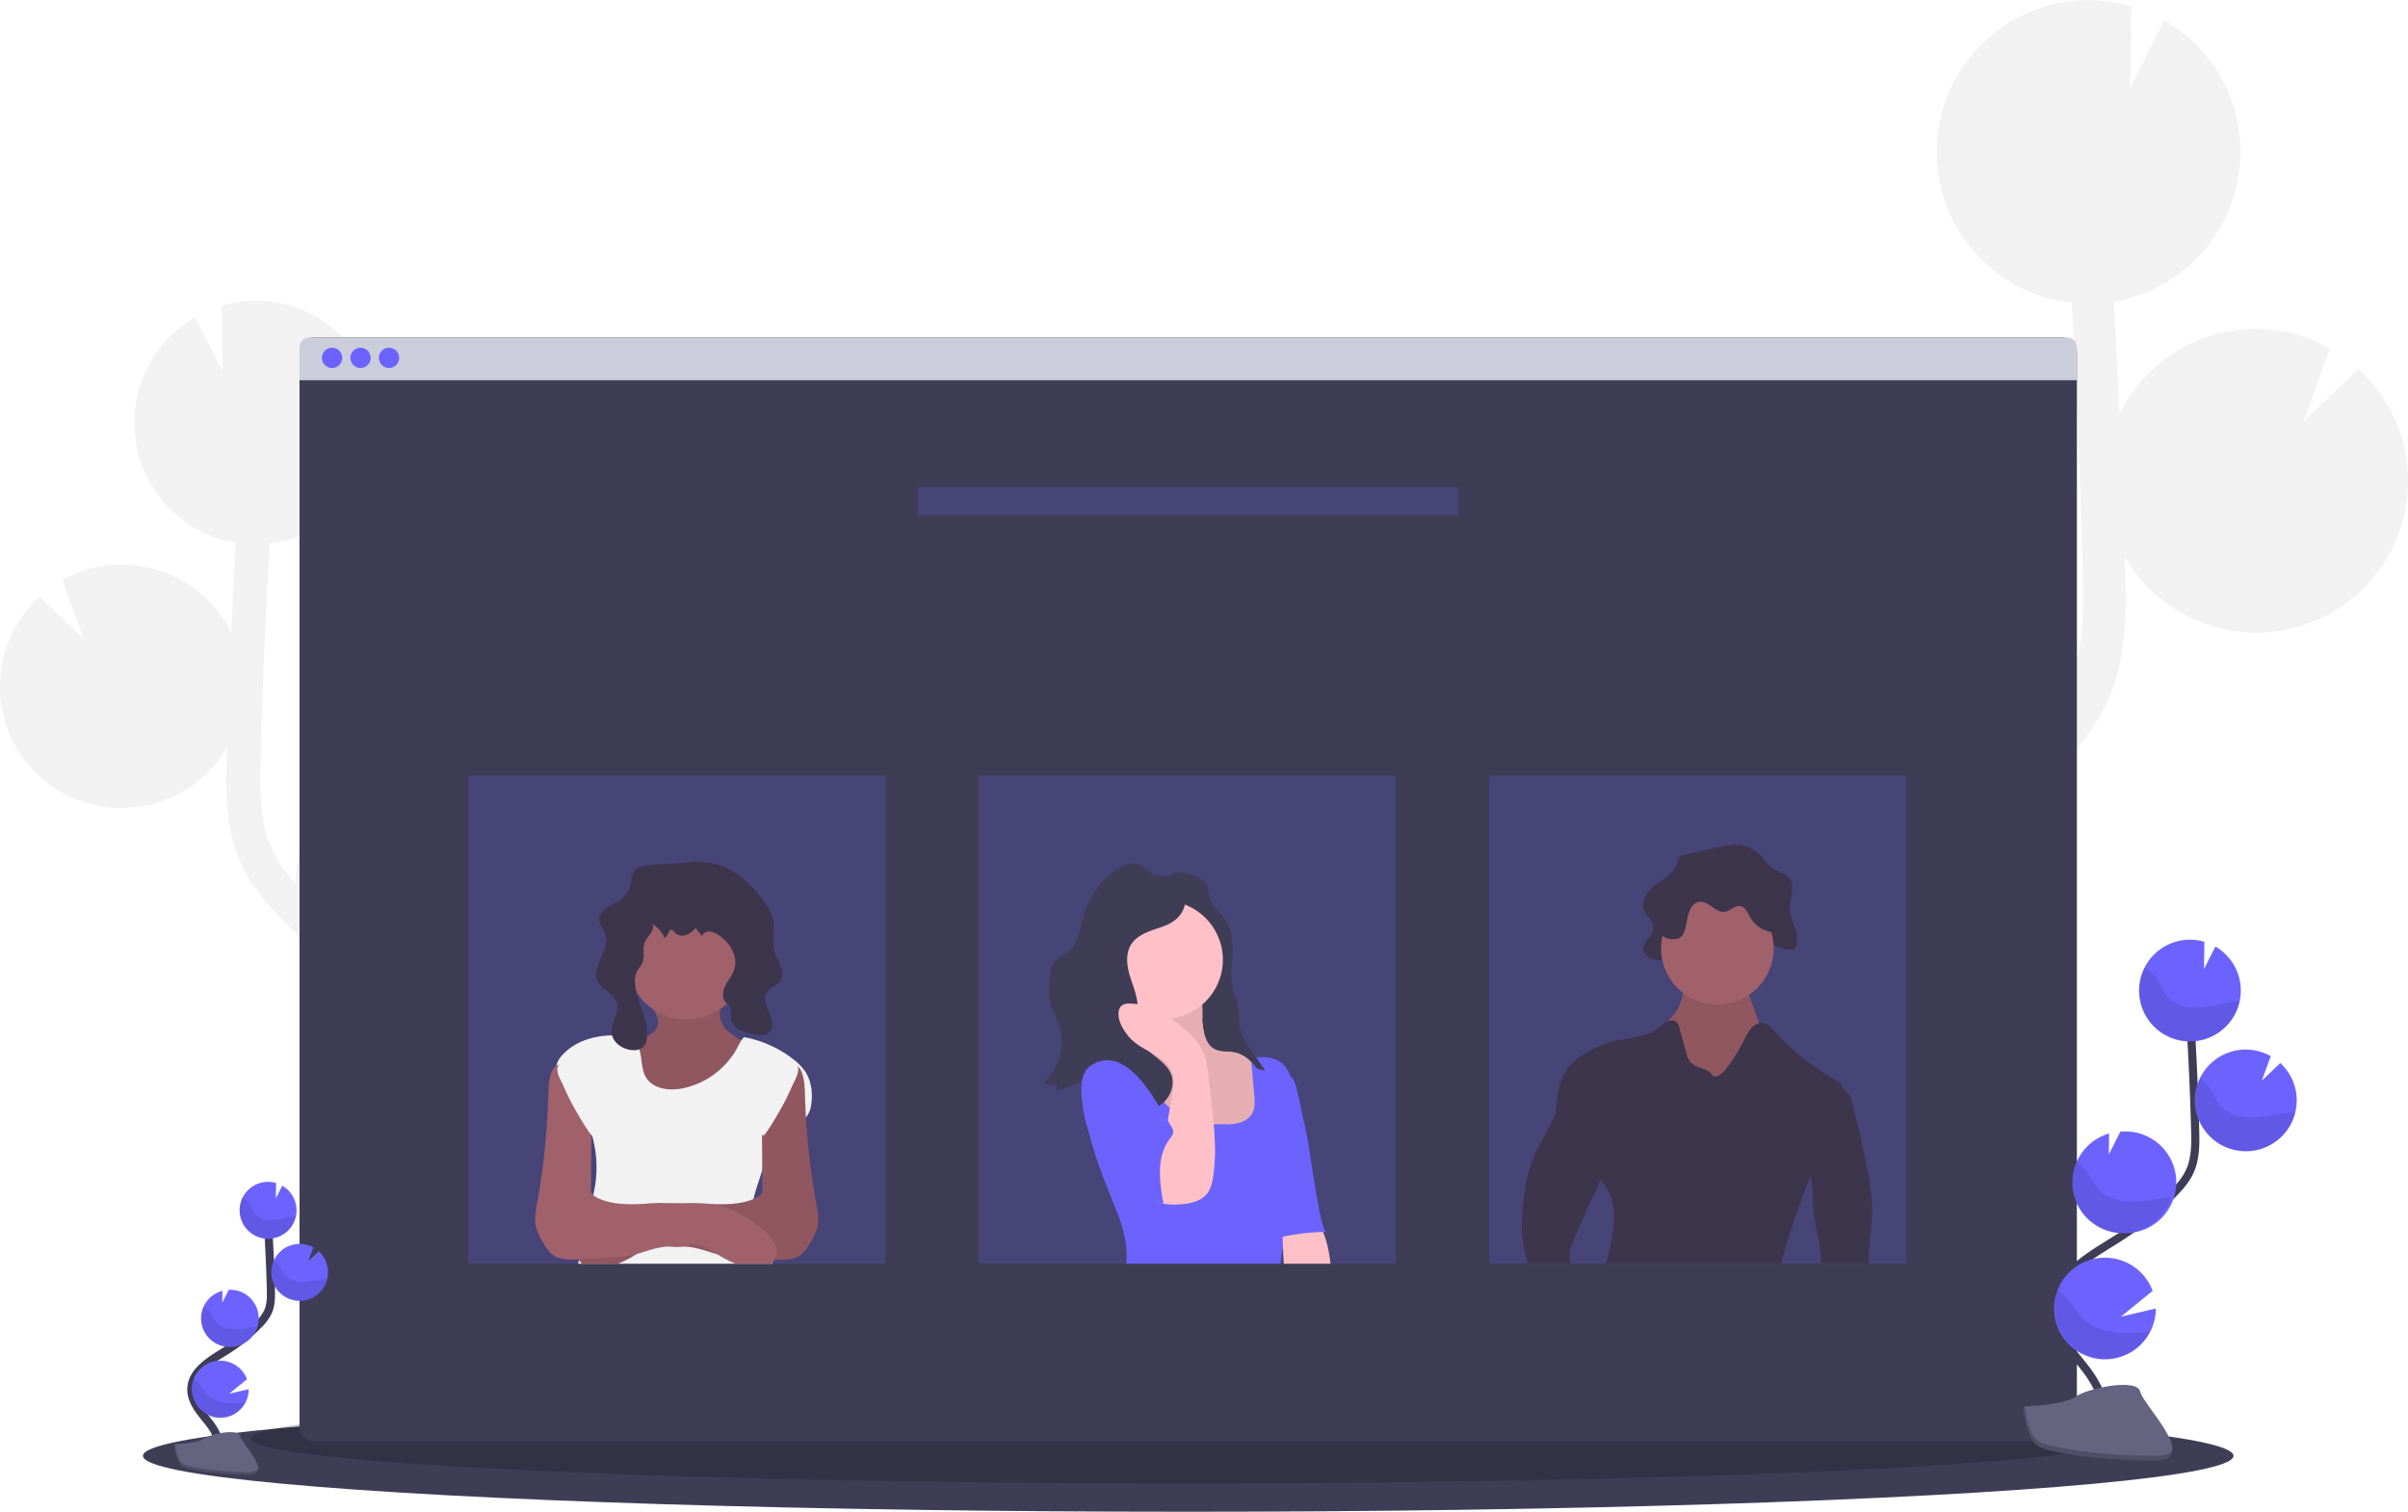 <svg data-name="Layer 1" xmlns="http://www.w3.org/2000/svg" width="1184.11" height="743.5" viewBox="0 0 1184.11 743.5"><path d="M223.42 498.27l-6.29-3.91c-.6-.37-1.19-.77-1.79-1.15a59.86 59.86 0 006.05-116.62l.31 24.66-13.55-26.83h-.17a59.87 59.87 0 00-62.58 57c-.06 1.15 0 2.27 0 3.4-4.71-5.38-9-11.15-11.83-17.47-5.73-12.79-5.84-27.28-5.39-44.9.9-34.9 2.41-70.08 4.37-105.14a59.85 59.85 0 0053.16-56.64c.08-1.83.05-3.63 0-5.43 0-.45 0-.89-.07-1.34-.12-1.74-.28-3.46-.55-5.16 0-.28-.1-.55-.15-.82-.24-1.44-.54-2.86-.88-4.26-.13-.53-.26-1.05-.4-1.57-.42-1.53-.88-3-1.42-4.52-.18-.49-.38-1-.58-1.46-.42-1.09-.88-2.17-1.37-3.23-.26-.56-.51-1.12-.78-1.67-.08-.14-.13-.29-.21-.43a59.84 59.84 0 00-70.28-30.36l.4 32.1L96.02 156a59.57 59.57 0 00-28.55 64.51h-.12c.09.43.22.84.32 1.26.19.79.39 1.57.61 2.35.29 1 .6 2 .93 3 .25.74.49 1.47.77 2.2.41 1.06.87 2.09 1.33 3.12.27.6.51 1.22.8 1.81q1.14 2.32 2.48 4.53c.31.52.66 1 1 1.51.64 1 1.28 2 2 2.93.43.59.89 1.16 1.34 1.73.66.83 1.33 1.65 2 2.44.49.57 1 1.12 1.51 1.66.74.78 1.49 1.53 2.27 2.26.52.49 1 1 1.57 1.46.88.79 1.8 1.53 2.73 2.26.47.37.93.75 1.41 1.11 1.42 1 2.88 2 4.39 3 .28.17.59.31.87.48 1.27.74 2.55 1.45 3.87 2.09.57.28 1.15.53 1.73.79 1.08.48 2.17.95 3.29 1.38l2 .7c1.1.37 2.22.72 3.35 1 .66.18 1.33.37 2 .53 1.22.29 2.47.53 3.73.75l.24.05q-1.23 22.19-2.2 44.39a59.83 59.83 0 00-83.07-26l10.58 29-21.77-20.9A59.66 59.66 0 00.05 334.75a58.5 58.5 0 001.52 16.49 59.84 59.84 0 00110.06 16.3c0 1.5-.1 3-.14 4.51-.4 15.54-.9 34.88 6.85 52.15 5.25 11.7 13.69 21.21 22 29.73 5.43 5.54 11.06 10.91 16.83 16.1a60.09 60.09 0 0021.62 18c9.48 7.3 19.3 14.17 29.45 20.51l6.34 3.94c5.7 3.53 11.54 7.16 17.26 10.93-1-.1-2-.21-3-.26a59.89 59.89 0 00-58.94 39l37.4 30.43-41.14-9.54a59.89 59.89 0 0085.89 53.84l-2.78 3.45q-2.76 3.43-5.45 6.82c-24.34 30.83-31.11 60.09-19.06 82.4l14.66-7.91c-11.73-21.72 5.91-49.52 17.47-64.16q2.64-3.33 5.36-6.7c15.55-19.32 33.17-41.22 32.74-68.08-.68-40.49-39.94-64.85-71.57-84.43zm681.94-61.26l7.84-4.88c.75-.47 1.48-1 2.23-1.44a74.69 74.69 0 01-62-70.11 74 74 0 016.45-34 74.8 74.8 0 0148-41.38l-.39 30.77 16.91-33.47h.2a74.7 74.7 0 0178.09 71.13c.07 1.43 0 2.83 0 4.24 5.89-6.71 11.23-13.91 14.76-21.79 7.16-16 7.3-34 6.73-56-1.12-43.55-3-87.43-5.45-131.17a74.66 74.66 0 01-66.32-70.67c-.1-2.28-.07-4.53 0-6.77q0-.84.09-1.68c.14-2.17.35-4.32.67-6.43.05-.35.14-.69.19-1q.46-2.7 1.11-5.32l.49-2c.53-1.9 1.1-3.79 1.77-5.63.22-.62.48-1.21.72-1.82.54-1.37 1.11-2.71 1.72-4 .32-.69.63-1.39 1-2.08.08-.17.16-.36.25-.53a74.6 74.6 0 0187.68-37.87l-.5 40 16.72-33.08a74.27 74.27 0 0135.61 80.48h.09c-.12.53-.29 1-.41 1.57-.24 1-.49 2-.76 2.93-.35 1.25-.75 2.47-1.16 3.69-.31.92-.61 1.84-1 2.75a74.47 74.47 0 01-1.66 3.89c-.34.75-.64 1.52-1 2.26-.95 1.93-2 3.82-3.09 5.65-.38.65-.82 1.26-1.23 1.89-.8 1.24-1.61 2.46-2.48 3.65-.54.74-1.11 1.44-1.67 2.16-.82 1-1.65 2.06-2.53 3.05q-.91 1-1.89 2.07c-.91 1-1.86 1.9-2.82 2.81-.65.62-1.29 1.24-2 1.83-1.11 1-2.25 1.9-3.42 2.81-.58.46-1.15.95-1.75 1.39a76.03 76.03 0 01-5.48 3.69c-.35.21-.73.39-1.09.6q-2.36 1.4-4.82 2.61c-.71.35-1.44.65-2.16 1-1.35.61-2.71 1.19-4.1 1.72a74.716 74.716 0 01-6.64 2.16c-.83.23-1.66.46-2.51.67-1.53.36-3.08.66-4.65.93l-.31.06q1.56 27.69 2.75 55.39a74.62 74.62 0 01103.64-32.4l-13.19 36.16 27.15-26.07a74.4 74.4 0 0124.31 51.52 72.94 72.94 0 01-1.89 20.57 74.66 74.66 0 01-137.32 20.34c0 1.87.13 3.76.18 5.63.5 19.39 1.12 43.52-8.54 65.06-6.55 14.61-17.09 26.46-27.51 37.09q-10.17 10.38-21 20.09a74.94 74.94 0 01-27 22.43c-11.83 9.11-24.08 17.68-36.74 25.6l-7.91 4.91c-7.11 4.4-14.39 8.93-21.54 13.63 1.26-.12 2.5-.26 3.78-.32a74.72 74.72 0 0173.49 48.62l-46.66 38 51.33-11.89a74.73 74.73 0 01-107.08 67.26c1.16 1.44 2.31 2.88 3.47 4.31 2.29 2.85 4.58 5.69 6.81 8.51 30.36 38.45 38.81 75 23.77 102.8l-18.28-9.87c14.63-27.1-7.38-61.78-21.81-80-2.19-2.77-4.43-5.56-6.68-8.36-19.4-24.1-41.39-51.42-40.85-84.93.84-50.61 49.88-81 89.29-105.42z" fill="#f2f2f2"/><ellipse cx="584.3" cy="716" rx="514" ry="27.5" fill="#3f3d56"/><ellipse cx="583.3" cy="707.5" rx="460" ry="22" opacity=".2"/><path d="M1021.29 173.21v528.54a7.21 7.21 0 01-7.21 7.21H154.49a7.2 7.2 0 01-7.2-7.21V173.21a7.2 7.2 0 017.2-7.21h859.56a7.21 7.21 0 017.24 7.21z" fill="#3f3d56"/><path d="M1021.29 170.81V187h-874v-16.19a4.81 4.81 0 014.81-4.81h864.38a4.81 4.81 0 014.81 4.81z" fill="#cbceda"/><circle cx="163.29" cy="176" r="5" fill="#6c63ff"/><circle cx="177.29" cy="176" r="5" fill="#6c63ff"/><circle cx="191.29" cy="176" r="5" fill="#6c63ff"/><path fill="#6c63ff" opacity=".2" d="M451.3 239.5h266v14h-266zm-221 142h205v240h-205zm251 0h205v240h-205zm456 240h-205v-240h205z"/><path d="M323.63 503.48c-.61 3.61-4.18 5.88-7.55 7.29s-7.14 2.58-9.3 5.53c-2.91 4-1.69 9.73 1 13.88 3.05 4.76 7.67 8.27 12.19 11.67a22 22 0 006.6 3.85 19.62 19.62 0 005.62.6 102.48 102.48 0 0018.17-1.63c7.69-1.4 15.91-4.2 20-10.88 3.32-5.47 3.11-12.3 2.79-18.7-3.62-.31-6.86-2.28-9.94-4.19-3.64-2.26-7.57-4.89-8.75-9-1.24-4.31.74-9.63-2.21-13-2-2.28-5.39-2.55-8.41-2.63q-6.15-.16-12.29-.17c-2.82 0-9.12-1.18-11.44.7-4.27 3.41 4.29 12.1 3.52 16.68z" fill="#a0616a"/><path d="M323.63 503.48c-.61 3.61-4.18 5.88-7.55 7.29s-7.14 2.58-9.3 5.53c-2.91 4-1.69 9.73 1 13.88 3.05 4.76 7.67 8.27 12.19 11.67a22 22 0 006.6 3.85 19.62 19.62 0 005.62.6 102.48 102.48 0 0018.17-1.63c7.69-1.4 15.91-4.2 20-10.88 3.32-5.47 3.11-12.3 2.79-18.7-3.62-.31-6.86-2.28-9.94-4.19-3.64-2.26-7.57-4.89-8.75-9-1.24-4.31.74-9.63-2.21-13-2-2.28-5.39-2.55-8.41-2.63q-6.15-.16-12.29-.17c-2.82 0-9.12-1.18-11.44.7-4.27 3.41 4.29 12.1 3.52 16.68z" opacity=".1"/><circle cx="337.6" cy="472.09" r="29.33" fill="#a0616a"/><path d="M398.89 543.27a12.64 12.64 0 01-1.65 5 8.55 8.55 0 01-.9 1.16c-1.65 1.81-4 3-6.13 4.27-6 3.65-12.73 8.4-13.85 15.35a52.6 52.6 0 01-1.51 6.4c-1.4 4.76-3.23 9.44-4.3 14.2a32.28 32.28 0 00-.89 8.43 25.57 25.57 0 00.24 2.65c.95 6.74 4.41 12.79 8.48 18.54.44.62.88 1.24 1.33 1.85l.29.39h-95.74c.16-.61.32-1.21.47-1.82a2.86 2.86 0 01.07-.28c.95-3.81 1.78-7.64 2.36-11.5a73.2 73.2 0 00.89-10.36c0-3 .66-6.32 3.17-8 .17-.61.33-1.23.49-1.84a57.15 57.15 0 00-.14-27.63c-.14-.56-.3-1.12-.45-1.68-.07-.25-.15-.5-.22-.75a81.93 81.93 0 01-2.12-8.11c-.59-3.27-.72-6.75-2.46-9.57s-4.77-4.47-7.46-6.38a17.1 17.1 0 01-3.53-3.21 7.88 7.88 0 01-1.9-4.6 6.8 6.8 0 01.11-1.5 11.51 11.51 0 013.05-5.45c6.08-6.69 15.37-9.5 24.5-9.62 1.41 0 2.81 0 4.2.12a11.83 11.83 0 014.71 1.06 7.15 7.15 0 012.35 1.94 11.64 11.64 0 012 3.78 21 21 0 01.8 3.38c.56 3.57.68 7.37 2.56 10.45 3.41 5.58 11.18 6.6 17.6 5.39a39.7 39.7 0 0027.23-20 36.74 36.74 0 012-3.63 9.07 9.07 0 011.36-1.61 55.81 55.81 0 0124.37 11 26.62 26.62 0 015.78 6c3 4.74 3.68 10.66 2.84 16.18z" fill="#f2f2f2"/><path d="M401.89 603.66a28.16 28.16 0 01-3.67 7.86 18.92 18.92 0 01-4.24 5.42c-3.55 2.79-8.46 2.73-13 2.47h-.36l-2.25-.13-12.91-.77a72.77 72.77 0 01-10.2-1.09c-.9-.18-1.79-.4-2.68-.64-5-1.34-9.89-3.34-15.06-3.63-1.5-.09-3 0-4.53 0h-.42a22.53 22.53 0 01-3-.2c-1.64-.24-3.25-.76-4.92-.84-4.28-.22-8.06 2.35-11.71 4.69l-1 .62a45 45 0 01-8.28 4.12h-17.34a5.72 5.72 0 01-.81-.75 6.23 6.23 0 01-.78-1.07c-.05-.09-.1-.18-.14-.27a9.12 9.12 0 010-7.71 15.09 15.09 0 012.53-3.8 35 35 0 013.66-3.44c6.74-5.62 14.49-10.36 23.11-12 .6-.11 1.21-.21 1.81-.29a80.26 80.26 0 0113-.43l4.07.08 17.05.35h.47c6.85.13 14.05.18 20.24-2.55a23.77 23.77 0 002.3-1.18 4.33 4.33 0 001.59-1.38 4.77 4.77 0 00.47-2.6l-.06-9-.12-17.35q0-6.39-.08-12.77a8.77 8.77 0 012.45-7.27c2.49-3.13 8.56-14.18 12.86-14.36a3.46 3.46 0 012.15.6c3.66 2.44 3.68 11.69 3.77 14.81q.15 5.17.45 10.33a350.86 350.86 0 005 42c.74 3.99 1.54 8.17.58 12.17z" fill="#a0616a"/><path d="M401.89 603.66a28.16 28.16 0 01-3.67 7.86 18.92 18.92 0 01-4.24 5.42c-3.55 2.79-8.46 2.73-13 2.47h-.36l-2.25-.13-12.91-.77a72.77 72.77 0 01-10.2-1.09c-.9-.18-1.79-.4-2.68-.64-5-1.34-9.89-3.34-15.06-3.63-1.5-.09-3 0-4.53 0h-.42a22.53 22.53 0 01-3-.2c-1.64-.24-3.25-.76-4.92-.84-4.28-.22-8.06 2.35-11.71 4.69l-1 .62a45 45 0 01-8.28 4.12h-17.34a5.72 5.72 0 01-.81-.75 6.23 6.23 0 01-.78-1.07c-.05-.09-.1-.18-.14-.27a9.12 9.12 0 010-7.71 15.09 15.09 0 012.53-3.8 35 35 0 013.66-3.44c6.74-5.62 14.49-10.36 23.11-12 .6-.11 1.21-.21 1.81-.29a80.26 80.26 0 0113-.43l4.07.08 17.05.35h.47c6.85.13 14.05.18 20.24-2.55a23.77 23.77 0 002.3-1.18 4.33 4.33 0 001.59-1.38 4.77 4.77 0 00.47-2.6l-.06-9-.12-17.35q0-6.39-.08-12.77a8.77 8.77 0 012.45-7.27c2.49-3.13 8.56-14.18 12.86-14.36a3.46 3.46 0 012.15.6c3.66 2.44 3.68 11.69 3.77 14.81q.15 5.17.45 10.33a350.86 350.86 0 005 42c.74 3.99 1.54 8.17.58 12.17z" opacity=".1"/><path d="M318.28 425.58c-2.54.38-5.35 1.06-6.73 3.22-1.08 1.68-1 3.81-1.37 5.77a12.8 12.8 0 01-4.92 7.87c-2.1 1.55-4.64 2.42-6.81 3.87s-4.09 3.82-3.8 6.42c.25 2.27 2.06 4 2.91 6.14 1.57 3.9-.28 8.25-2 12.09s-3.34 8.36-1.37 12.07c2.09 3.91 7.48 5.39 9 9.54 1.89 5-3 10.33-2.37 15.66.54 4.38 4.86 7.51 9.23 8.15 2.09.3 4.41.09 6-1.3s2.09-3.66 2.16-5.77c.27-8.14-4.36-15.61-5.71-23.65-.44-2.65-.5-5.49.73-7.88.78-1.51 2-2.75 2.68-4.32 1.35-3.27-.18-7.22 1.27-10.45a27.36 27.36 0 012.83-4c.93-1.35 1.55-3.14.82-4.61a16.15 16.15 0 015.95 6.76c1.89-.38 1.84-4.44 3.69-3.86.52.17.82.72 1.16 1.15a5.21 5.21 0 005.54 1.46 10.89 10.89 0 004.88-3.51l3.16 3.92a3.61 3.61 0 013.47-2.2 8.34 8.34 0 014.1 1.41c6 3.59 10.5 10.94 8.2 17.54-1 2.82-3 5.13-4.34 7.81s-1.68 6.28.46 8.36c.44.44 1 .78 1.38 1.26 1.57 1.85.58 4.67 1.05 7 .83 4.29 5.89 6 10.15 7 3 .68 6.57 1.19 8.67-1 2.3-2.4 1.27-6.33-.12-9.35s-3-6.51-1.51-9.47 5.86-4 7.43-7.09c2-3.93-1.53-8.24-2.94-12.42-1.93-5.72.22-12.14-1.36-18a25.12 25.12 0 00-4.42-8.12c-4.67-6.28-10.27-12.05-17.21-15.69-6.56-3.44-13.17-4-20.4-3.13-6.49.82-13.03.38-19.54 1.35z" fill="#3c354c"/><path d="M375.28 558.49a2.42 2.42 0 01-1.15-1.59q-3.33-9.36-6.24-18.85a7.33 7.33 0 01-.47-3.51 6.82 6.82 0 012.68-3.65 40 40 0 0110.95-6.42c2.88-1.13 7.13-3.14 10-1.31 3.56 2.27-.24 8-1.54 11a114.08 114.08 0 01-6 12c-.68 1.2-7.32 12.69-8.23 12.33z" fill="#f2f2f2"/><path d="M380.99 619.41a6 6 0 01-.94 1.34 3.06 3.06 0 01-.36.36 4.19 4.19 0 01-.45.39h-17.39a45 45 0 01-8.28-4.12l-1-.62c-3.65-2.34-7.43-4.91-11.71-4.69-1.67.08-3.28.6-4.92.84a22.53 22.53 0 01-3 .2h-.42c-1.51 0-3-.07-4.53 0-5.17.29-10.05 2.29-15.06 3.63-.89.24-1.78.46-2.68.64a72.77 72.77 0 01-10.2 1.09l-15.16.9h-.36c-4.53.26-9.44.32-13-2.47a18.92 18.92 0 01-4.24-5.42 28.16 28.16 0 01-3.67-7.86c-1-4-.16-8.18.57-12.23a352.25 352.25 0 005.43-52.34c.09-3.13.11-12.41 3.79-14.82a3.19 3.19 0 011.39-.54 3.56 3.56 0 01.74 0c4.3.18 10.37 11.23 12.86 14.36a8.77 8.77 0 012.45 7.27q0 6.16-.08 12.34v.56q-.07 13.14-.17 26.27a4.77 4.77 0 00.47 2.6 2.86 2.86 0 00.52.63 6.63 6.63 0 001.07.75c6.65 3.92 14.82 3.88 22.54 3.73h.47l17.05-.35 4.07-.08a80.26 80.26 0 0113 .43c.6.08 1.21.18 1.81.29a47.08 47.08 0 0118.3 8.26q2.5 1.77 4.86 3.74c2.46 2 4.88 4.32 6.19 7.24a9.12 9.12 0 01.04 7.68z" fill="#a0616a"/><path d="M291.33 558.49a2.45 2.45 0 001.15-1.59q3.33-9.36 6.24-18.85a7.45 7.45 0 00.46-3.51 6.82 6.82 0 00-2.68-3.65 39.74 39.74 0 00-10.94-6.42c-2.88-1.13-7.12-3.14-10-1.31-3.56 2.27.23 8 1.54 11a112.09 112.09 0 006 12c.68 1.2 7.32 12.69 8.23 12.33z" fill="#f2f2f2"/><path d="M832.38 444.98c5.95-1.45 10.57 8.4 16.56 7.23 3.29-.64 5.83-4.54 9.16-4.25 3.79.33 5.41 5.51 7.35 9.3 3.37 6.56 10.18 10.53 16.74 9.74 2.06-2.72 1.67-6.9.62-10.3s-2.65-6.7-2.69-10.32c-.05-4.79 2.58-10.09.2-14-1.83-3-5.57-3.24-8.32-5.09-2.15-1.44-3.66-3.85-5.46-5.82a18.05 18.05 0 00-11.13-5.85c-3.54-.4-7.1.36-10.6 1.12l-16.36 3.54a4.55 4.55 0 00-2.55 1.17 8.81 8.81 0 00-1.32 3.35c-1.55 5.08-6.41 7.46-10.38 10.28s-7.74 8.4-5.55 13.15c1.24 2.69 4.16 4.35 4.47 7.37.27 2.7-1.68 4.91-3.27 6.91-6.75 8.46 8.38 12.86 12 7.12 4.03-6.32 2.02-22.57 10.53-24.65z" fill="#3c354c"/><path d="M823.73 498.19c-1.42 1.85-3.27 3.39-4.41 5.43a12.49 12.49 0 00-.66 9.37 35.4 35.4 0 004.27 8.6 50 50 0 007.5 10 18.25 18.25 0 0011 5.46c4.45.33 8.75-1.51 12.78-3.44a14 14 0 004.61-3 14.29 14.29 0 002.24-4.07l3.47-8.31a22.89 22.89 0 002-6.38c.36-3.45-.84-6.86-2-10.13l-6.35-17.47a5.9 5.9 0 00-1.52-2.65 5.73 5.73 0 00-2.34-1 67.92 67.92 0 00-12.27-2c-3.08-.21-10.07-1.3-12.76.44-2.47 1.61-1.44 5.71-1.73 8.36a21.17 21.17 0 01-3.83 10.79z" fill="#a0616a"/><path d="M823.73 498.19c-1.42 1.85-3.27 3.39-4.41 5.43a12.49 12.49 0 00-.66 9.37 35.4 35.4 0 004.27 8.6 50 50 0 007.5 10 18.25 18.25 0 0011 5.46c4.45.33 8.75-1.51 12.78-3.44a14 14 0 004.61-3 14.29 14.29 0 002.24-4.07l3.47-8.31a22.89 22.89 0 002-6.38c.36-3.45-.84-6.86-2-10.13l-6.35-17.47a5.9 5.9 0 00-1.52-2.65 5.73 5.73 0 00-2.34-1 67.92 67.92 0 00-12.27-2c-3.08-.21-10.07-1.3-12.76.44-2.47 1.61-1.44 5.71-1.73 8.36a21.17 21.17 0 01-3.83 10.79z" opacity=".1"/><circle cx="844.51" cy="466.38" r="27.7" fill="#a0616a"/><path d="M905.89 535.55c.06 7.64-2.87 15-5.9 22s-6.88 13.91-9.84 21.1c-.24.58-.47 1.17-.7 1.76q-7.64 19.74-13.52 40.09l-.29 1h-85.9c3.92-15 7.28-30-2.12-40.35-.29-.32-.58-.65-.86-1-6.15-7.41-8.91-17.52-16.22-23.82-1.68-1.45-3.63-2.73-4.67-4.7a8.54 8.54 0 01-.88-3.9 26.48 26.48 0 01.22-3.56c.72-6.5 1.65-13.32 5.57-18.56a27.42 27.42 0 016.35-5.9 50.67 50.67 0 0117.71-7.91c7.16-1.64 15.06-1.88 20.9-6.35a24.71 24.71 0 014-3l.4-.17a4.16 4.16 0 014.31.46 5.93 5.93 0 011.44 3q1.59 5.82 3.19 11.64a11.89 11.89 0 002.41 5.24c2.83 2.94 8.24 2.59 10.44 6 1.32 2.07 4.79-.34 6.3-2.26a84.8 84.8 0 009.45-14.94 24 24 0 013.5-5.83 7.92 7.92 0 013.86-2.34 5.2 5.2 0 012.22-.06c2.16.44 3.74 2.22 5.21 3.86a117 117 0 0030.74 24.45 5.09 5.09 0 012.25 1.86 3.85 3.85 0 01.38 1.61c.04.21.05.4.05.58zm-70.52-91.98c4.63-1 8.22 5.65 12.88 4.86 2.56-.42 4.54-3 7.12-2.85 2.95.22 4.21 3.7 5.72 6.24a13.83 13.83 0 0013 6.55c1.6-1.83 1.3-4.63.48-6.92s-2.07-4.51-2.1-6.93c0-3.23 2-6.79.16-9.42-1.42-2-4.33-2.18-6.47-3.42-1.67-1-2.84-2.59-4.25-3.91a14.79 14.79 0 00-8.65-3.93 29.42 29.42 0 00-8.24.75l-12.72 2.38a3.76 3.76 0 00-2 .78 5.51 5.51 0 00-1 2.25c-1.21 3.42-5 5-8.07 6.91s-6 5.65-4.32 8.84c1 1.81 3.23 2.92 3.47 5 .22 1.81-1.3 3.3-2.54 4.64-5.24 5.68 6.52 8.64 9.35 4.78 3.13-4.28 1.56-15.2 8.18-16.6z" fill="#3c354c"/><path d="M918.89 621.5H895.5c.38-9.58-3.52-19.31-4-29.08-.18-3.67.13-7.4-.61-11a24.1 24.1 0 00-.75-2.77c-.59-1.85-1.31-3.67-1.87-5.53-1.86-6.21-1.79-12.81-1.7-19.29q.16-10.73.34-21.44c0-1.86-.55-4.6 1.14-5.38 3.81-1.76 7.77 1.73 11.27 4 2.1 1.4 4.5 2.5 6.54 4a12.22 12.22 0 013.11 3.1 17.38 17.38 0 012.07 5.39q4.25 16.23 7.4 32.73a106.24 106.24 0 012 14.5c.61 10.24-1.52 20.57-1.55 30.77zm-145.28-11.14c-1 2.44-2.08 5-1.93 7.66a11.91 11.91 0 00.8 3.48h-21.19a78.17 78.17 0 01-2.4-11c-1-7.24-.45-14.61.49-21.87a79.83 79.83 0 013.67-16.57c2.46-6.89 6.35-13.13 9.66-19.61.78-1.51 1.49-3.21 2.32-4.71 1.78-3.29 4.08-5.71 8.66-3.5 11.39 5.49 16.28 24.72 13.11 35.92a.29.29 0 010 .09 55.42 55.42 0 01-3.38 8.27q-5.16 10.82-9.81 21.84z" fill="#3c354c"/><path d="M587.99 430.98a10.12 10.12 0 015.35 4.54c.91 1.89.88 4.1 1.5 6.11 1.31 4.23 5.25 7 7.7 10.7 3.32 5 3.71 11.37 3.48 17.37s-1 12.12.5 17.95c.71 2.84 1.92 5.54 2.41 8.43.59 3.5.1 7.16 1 10.6.79 3.13 2.64 5.87 4.46 8.53l7.78 11.37a89.83 89.83 0 01-10.27-3.09 18.42 18.42 0 005.55 8.39l-5.62-6.8a16.12 16.12 0 00-4.19-4c-2.06-1.17-4.5-1.35-6.82-1.83-4.45-.9-8.91-3.18-11.09-7.19-2.91-5.34-1-12.05-2.67-17.91-1.19-4.28-4.13-7.81-6.15-11.75-4.59-8.93-4.31-19.46-5.75-29.4-.62-4.22-1.56-8.41-1.58-12.68 0-3.15.31-9.13 3.61-10.74 2.86-1.35 8.14.27 10.8 1.4z" fill="#3f3d56"/><path d="M591.42 502.51c.47 5.22 1.56 11.38 6.32 13.57 2.69 1.24 5.82.78 8.74 1.26 5.51.89 10 5.13 12.6 10.1s3.43 10.61 4 16.17c.75 6.95 1 14.5-2.83 20.36-3.09 4.75-8.43 7.64-13.9 9.11a38.79 38.79 0 01-32.37-6c-4.53-3.29-8.27-7.53-11.91-11.77-7.93-9.23-15.91-19.35-17.54-31.41-.19-1.37-.17-3 1-3.84a4.19 4.19 0 012.55-.51l7.6.14c1.93 0 4.11 0 5.42-1.45s1.23-3.27 1.18-5l-.58-22.05a3.17 3.17 0 01.5-2.23 2.94 2.94 0 011.75-.75c4.19-.71 8.57 0 12.67-1.14 3.9-1.07 10-5.55 12.89-.95 2.42 3.85 1.54 11.95 1.91 16.39z" fill="#ffc1c7"/><path d="M591.42 502.51c.47 5.22 1.56 11.38 6.32 13.57 2.69 1.24 5.82.78 8.74 1.26 5.51.89 10 5.13 12.6 10.1s3.43 10.61 4 16.17c.75 6.95 1 14.5-2.83 20.36-3.09 4.75-8.43 7.64-13.9 9.11a38.79 38.79 0 01-32.37-6c-4.53-3.29-8.27-7.53-11.91-11.77-7.93-9.23-15.91-19.35-17.54-31.41-.19-1.37-.17-3 1-3.84a4.19 4.19 0 012.55-.51l7.6.14c1.93 0 4.11 0 5.42-1.45s1.23-3.27 1.18-5l-.58-22.05a3.17 3.17 0 01.5-2.23 2.94 2.94 0 011.75-.75c4.19-.71 8.57 0 12.67-1.14 3.9-1.07 10-5.55 12.89-.95 2.42 3.85 1.54 11.95 1.91 16.39z" opacity=".1"/><circle cx="572.28" cy="472.03" r="29.05" fill="#ffc1c7"/><path d="M636.94 596.43a27.08 27.08 0 01-.83 3.51 82.44 82.44 0 01-3.2 7.89c-.46 1.07-.89 2.14-1.26 3.24-.29.86-.54 1.74-.76 2.62s-.48 2.07-.66 3.12c-.27 1.55-.47 3.12-.63 4.69h-75.81a47.26 47.26 0 00-.43-11.5 75.65 75.65 0 00-4.68-15.25c-4.83-12.38-10.23-25-13.2-37.91v-.05a75.34 75.34 0 01-1.84-25.64c.06-.5.13-1 .2-1.52a39.16 39.16 0 01.73-3.86 21.27 21.27 0 014.83-9.78c3.4-3.66 9.15-5.47 13.56-3.13 2.66 1.41 4.31 3.91 5.63 6.68.84 1.76 1.55 3.62 2.29 5.39a55 55 0 0011.48 17.15c.93 1 1.91 1.89 2.92 2.77s1.89 1.62 2.88 2.38c3.21 2.47 7.08 5.6 11.27 5.71 2.43.07 4.91 0 7.42 0 2.2 0 4.42-.09 6.61 0 4.69.09 10-1.24 12.27-5.35 1.55-2.81 1.29-6.24 1-9.44-.23-2.5-.46-5-.7-7.51v-.39c-.16-1.81-.33-3.6-.5-5.41-.08-.87-.16-1.75-.25-2.62l-.18-1.94q1.25-.14 2.52-.24c3.79-.3 7.66-.23 10.92 1.62 3.1 1.75 5 4.76 6.22 8.17a32.82 32.82 0 011.56 7.5c1.12 11.35-.69 22.8-.07 34.18.4 8.24 2.14 16.79.69 24.92z" fill="#6c63ff"/><path d="M654.25 621.5h-22.93c-.19-2.6-.34-5.2-.43-7.81-.08-1.8-.14-3.61-.17-5.41q-.15-7.28.12-14.52a32.75 32.75 0 0014.75 4.21 28.25 28.25 0 015 7.93 38.47 38.47 0 011.71 4.91.14.14 0 010 .07 65.63 65.63 0 011.95 10.62z" fill="#ffc1c7"/><path d="M652.24 605.87a106.7 106.7 0 00-25.7 3.4c-1.11-5.48-.57-11.14 0-16.7l3.71-38.21c.27-2.83-.25-28.81 5.23-24.22 2 1.69 4.56 16.88 5.19 19.32.95 3.69 1.7 7.42 2.37 11.16 1.37 7.68 2.3 15.42 3.63 23.11.38 2.22 3.59 22.16 5.57 22.14z" fill="#6c63ff"/><path d="M583.35 435.09a5 5 0 00-.6-2.61 4.34 4.34 0 00-3.11-1.64c-4.19-.65-8.79 1-12.58-.88-2-1-3.51-3-5.51-4.11-4.72-2.67-10.68 0-14.86 3.46a43.38 43.38 0 00-13.93 21.22c-1.86 6.42-2.61 13.93-7.93 18-2.2 1.68-5 2.61-6.65 4.85-1.24 1.72-1.53 3.93-1.76 6-.55 4.88-1 9.88.27 14.62 1 3.53 2.85 6.73 4 10.2a27.08 27.08 0 01-7.38 28.18 8.78 8.78 0 006.5 1.13 5.57 5.57 0 01-.94 2.87c6.8-.22 12.71-6.84 19.36-5.39 5.08 1.1 7.91 6.34 11.7 9.9 4.88 4.59 12.46 6.51 18.59 3.79s9.85-10.46 7.25-16.64c-3-7-12.09-9.81-15.26-16.76-2.45-5.39-.63-11.67-1.16-17.56-.45-5.06-2.63-9.77-4-14.66s-1.8-10.48 1-14.74c2.94-4.52 8.57-6.28 13.69-8 11.53-3.72 13.75-9.57 13.31-21.23z" fill="#3f3d56"/><path d="M576.21 539.53c.83-4 1.65-8.37.19-12.24-2.72-7.22-11.61-9.47-17.76-14.12a24 24 0 01-7.9-10.53c-1.12-2.93-1.27-7 1.48-8.48a6.67 6.67 0 013.43-.6c9.58.22 18.36 5.43 25.71 11.59 4.27 3.59 8.33 7.7 10.46 12.85 1.51 3.65 2 7.63 2.43 11.55l1.5 13a203.79 203.79 0 011.73 22.47 99.15 99.15 0 01-.81 12.89c-.38 3-1 6.16-2.73 8.65-3.32 4.63-9.7 5.67-15.4 5.83a26.6 26.6 0 01-6.43-.41c-9.47-2.06-16.65-15.32-9.49-23.51 3-3.48 7.62-3.57 9.35-8.34 2.32-6.32 2.88-13.97 4.24-20.6z" fill="#ffc1c7"/><path d="M568.52 541.81l7.47 12.21a5.58 5.58 0 01.91 2.11c.21 1.59-1 3-1.92 4.29-6.44 8.8-4.8 20.9-2.86 31.63a57.41 57.41 0 01-39.46-46.47c-.94-6.39-2.46-16.91 3.21-21.07 13.66-10.02 26.24 6.84 32.65 17.3z" fill="#6c63ff"/><path d="M606.48 517.34c-2.92-.48-6 0-8.74-1.26-4.76-2.19-5.85-8.35-6.32-13.57 0-.48-.07-1-.09-1.57a43.43 43.43 0 015.53-4.81 27.18 27.18 0 015.65-2.49l5.28-1.86a30.25 30.25 0 011.14 4.3c.59 3.5.1 7.16 1 10.6.79 3.13 2.64 5.87 4.46 8.53l7.78 11.37a86.44 86.44 0 01-4.2-1.11c-2.69-4.08-6.72-7.36-11.49-8.13z" fill="#3f3d56"/><path d="M106.89 716.67c3-5.51-.4-12.27-4.29-17.18s-8.61-10-8.51-16.29c.15-9 9.7-14.31 17.33-19.09a84 84 0 0015.56-12.51 22.8 22.8 0 004.78-6.4c1.58-3.52 1.54-7.52 1.44-11.37q-.51-19.26-1.91-38.49" fill="none" stroke="#3f3d56" stroke-miterlimit="10" stroke-width="4"/><path d="M145.8 594.64a14 14 0 00-7-11.5l-3.14 6.22.1-7.53a14.22 14.22 0 00-4.63-.56 14 14 0 1014.68 13.37zm-25.03 94.99a14 14 0 11.68-11.3l-8.77 7.13 9.65-2.23a14 14 0 01-1.56 6.4zm-6.93-27.25a14 14 0 01-4.45-27.53l-.08 5.78 3.18-6.29a14 14 0 0114.71 13.41 13.84 13.84 0 01-.6 4.79 14 14 0 01-12.76 9.84zm34.07-22.63a14 14 0 116.21-26.27l-2.48 6.8 5.1-4.9a14 14 0 014.53 9.69 13.79 13.79 0 01-.35 3.87 14 14 0 01-13.01 10.81z" fill="#6c63ff"/><path d="M143.91 598.38c-3.24.35-6.39 1.36-9.64 1.56s-6.82-.57-8.88-3.1c-1.1-1.36-1.66-3.08-2.59-4.57a10 10 0 00-3.54-3.33 14 14 0 1026.24 9.32q-.8.03-1.59.12zm4 41.37a14 14 0 01-13.35-20 10.37 10.37 0 012.82 2.82c1 1.51 1.61 3.26 2.78 4.64 2.19 2.57 5.92 3.41 9.31 3.26s6.66-1.12 10-1.43c.47 0 .94-.07 1.42-.08a14 14 0 01-12.98 10.79zm-34.07 22.63a14 14 0 01-13.46-19.76 11.48 11.48 0 013 2.85c1.09 1.54 1.77 3.32 3 4.74 2.37 2.63 6.35 3.56 9.93 3.48s6.83-.93 10.28-1.2a14 14 0 01-12.75 9.89zm6.93 27.25a14.017 14.017 0 01-25.59-11.45 13.84 13.84 0 013.08 2.75c1.34 1.62 2.22 3.47 3.76 5 2.87 2.82 7.5 4 11.63 4.09a60 60 0 007.12-.39z" opacity=".1"/><path d="M85.72 710.32s11.08-.34 14.42-2.72 17-5.21 17.86-1.4 16.65 19 4.15 19.06-29.06-1.94-32.4-4-4.03-10.94-4.03-10.94z" fill="#656380"/><path d="M122.37 723.94c-12.51.1-29.06-2-32.39-4-2.54-1.55-3.55-7.09-3.89-9.65h-.37s.7 8.94 4 11 19.89 4.07 32.4 4c3.61 0 4.85-1.31 4.78-3.21-.47 1.12-1.85 1.83-4.53 1.86z" opacity=".2"/><path d="M1032.64 703.05c5.29-9.8-.71-21.81-7.62-30.56s-15.32-17.84-15.14-29c.26-16 17.25-25.47 30.82-33.95a149.88 149.88 0 0027.68-22.26c3.34-3.4 6.56-7 8.51-11.38 2.81-6.26 2.73-13.38 2.55-20.24q-.89-34.26-3.39-68.46" fill="none" stroke="#3f3d56" stroke-miterlimit="10" stroke-width="4"/><path d="M1101.86 485.98a24.93 24.93 0 00-12.46-20.46l-5.59 11.06.17-13.39a25 25 0 1017.88 22.79zm-44.52 168.98a25 25 0 111.2-20.1l-15.59 12.69 17.15-4a24.76 24.76 0 01-2.76 11.41zm-12.29-48.48a25 25 0 01-7.92-49l-.13 10.29 5.65-11.19h.07a25 25 0 112.33 49.88zm60.57-40.33a25 25 0 1111-46.72l-4.41 12.09 9.08-8.71a24.84 24.84 0 018.07 17.23 24.49 24.49 0 01-.64 6.88 25 25 0 01-23.1 19.23z" fill="#6c63ff"/><path d="M1098.5 492.63c-5.76.63-11.36 2.42-17.15 2.78s-12.13-1-15.79-5.52c-2-2.42-3-5.48-4.62-8.13a17.7 17.7 0 00-6.28-5.91 25 25 0 1046.67 16.57c-.95.04-1.89.11-2.83.21zm7.12 73.52a25 25 0 01-23.75-35.61 18.45 18.45 0 015 5c1.78 2.69 2.85 5.79 5 8.25 3.88 4.58 10.53 6.07 16.55 5.8s11.84-2 17.85-2.54c.83-.07 1.67-.13 2.51-.15a25 25 0 01-23.16 19.25zm-60.57 40.33a25 25 0 01-24-35.15 20.24 20.24 0 015.27 5.08c1.94 2.74 3.15 5.89 5.42 8.41 4.22 4.69 11.3 6.35 17.68 6.2 6.18-.14 12.13-1.66 18.28-2.13a25 25 0 01-22.65 17.59zm12.29 48.48a25 25 0 01-45.52-20.37 25 25 0 015.48 4.88c2.37 2.9 3.94 6.18 6.68 8.88 5.11 5 13.35 7.07 20.68 7.26a108.65 108.65 0 0012.68-.65z" opacity=".1"/><path d="M994.99 691.75s19.7-.61 25.64-4.84 30.31-9.28 31.79-2.5 29.61 33.74 7.36 33.91-51.69-3.46-57.62-7.07-7.17-19.5-7.17-19.5z" fill="#656380"/><path d="M1060.18 715.98c-22.25.18-51.69-3.46-57.62-7.07-4.51-2.75-6.31-12.62-6.92-17.17h-.65s1.24 15.89 7.17 19.5 35.38 7.25 57.62 7.07c6.43-.05 8.64-2.33 8.52-5.72-.89 2.08-3.34 3.36-8.12 3.39z" opacity=".2"/></svg>